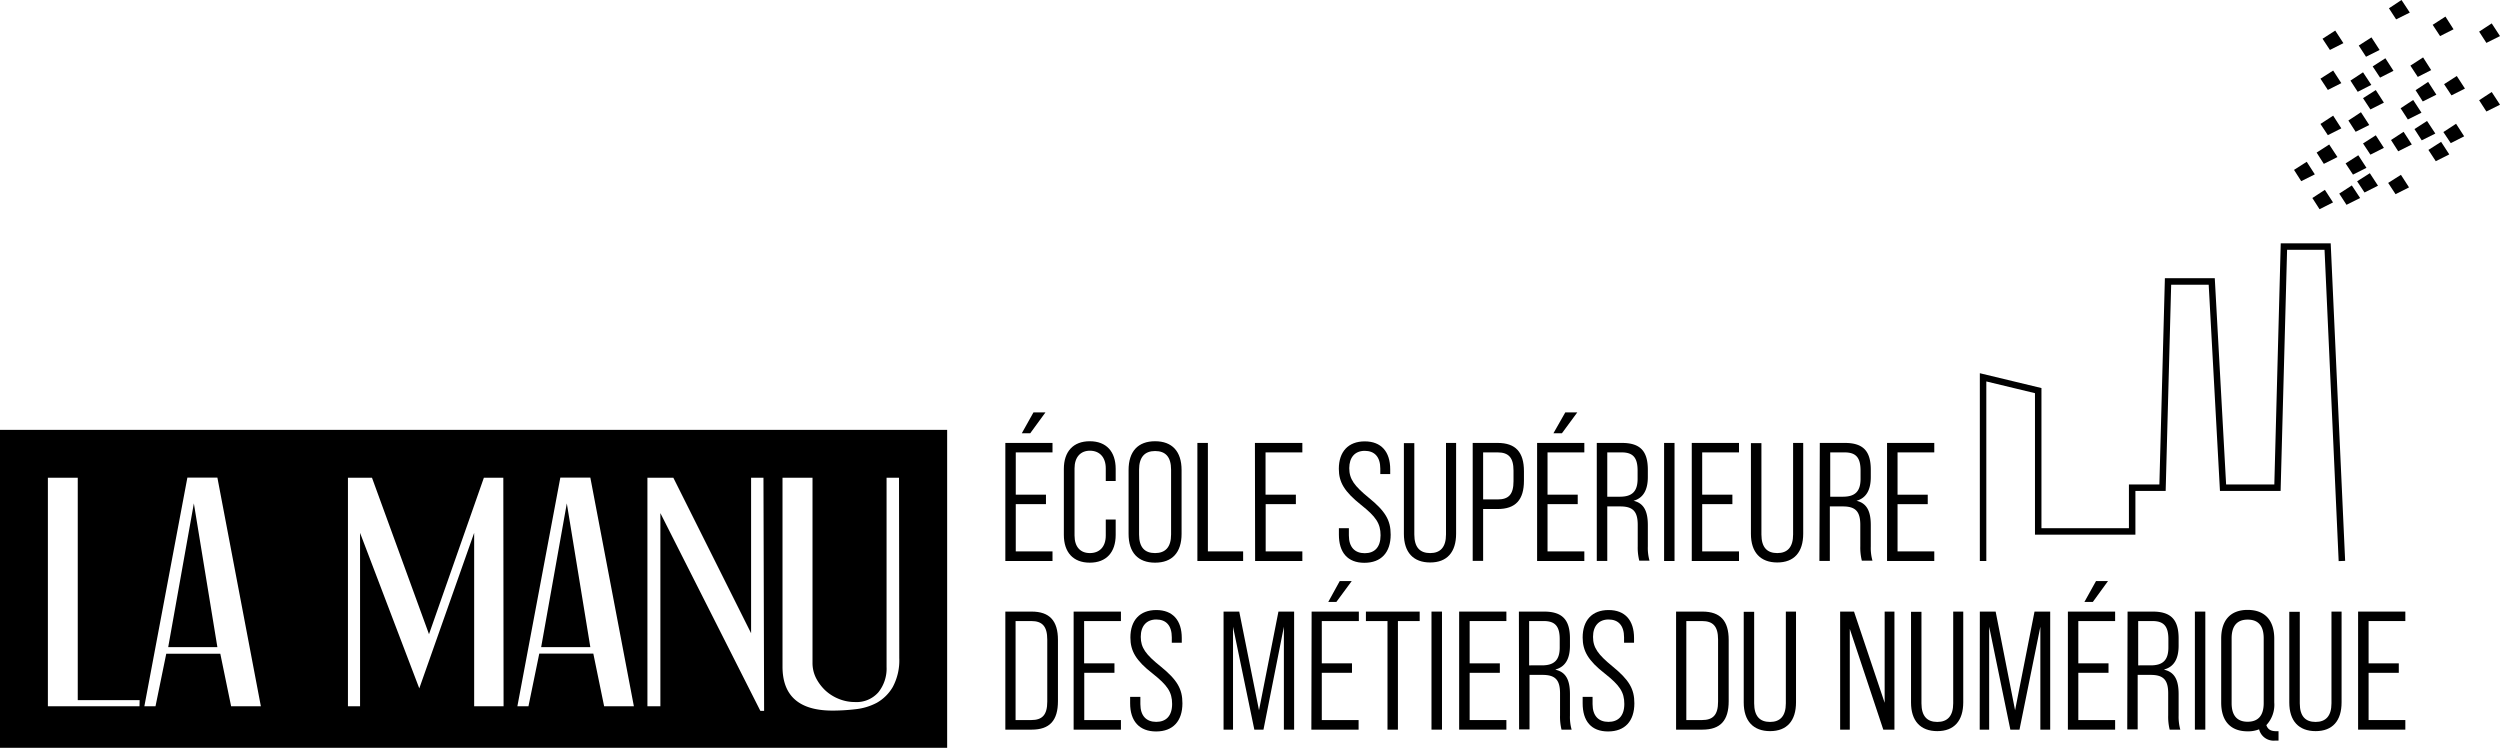 <svg xmlns="http://www.w3.org/2000/svg" width="385.84" height="115.41" viewBox="0 0 385.84 115.41">
  <g id="Calque_2" data-name="Calque 2">
    <g id="Calque_1-2" data-name="Calque 1">
      <g id="LaManuCompact_RVB_black">
        <g>
          <path d="M155.16,68.36h7.28v1.46h-5.67v6.53h4.66v1.46h-4.66V85.1h5.67v1.48h-7.28Zm4.34-4.71h1.85L159,66.87h-1.3Z"/>
          <path d="M164.19,82.55V72.37c0-2.66,1.43-4.27,4-4.27s4,1.61,4,4.27v1.87h-1.53V72.29c0-1.77-1-2.73-2.45-2.73s-2.37,1-2.37,2.73V82.65c0,1.77.91,2.71,2.37,2.71s2.45-.94,2.45-2.71V80.18h1.53v2.37c0,2.68-1.43,4.29-4,4.29S164.19,85.23,164.19,82.55Z"/>
          <path d="M174.18,82.39V72.55c0-2.89,1.46-4.45,4.09-4.45s4.09,1.56,4.09,4.45v9.84c0,2.89-1.46,4.45-4.09,4.45S174.18,85.28,174.18,82.39Zm6.56.1v-10c0-2-.88-2.88-2.47-2.88s-2.47.93-2.47,2.88v10c0,2,.88,2.87,2.47,2.87S180.74,84.45,180.74,82.49Z"/>
          <path d="M184.8,68.36h1.62V85.1h5.44v1.48H184.8Z"/>
          <path d="M193.68,68.36H201v1.46h-5.68v6.53H200v1.46h-4.66V85.1H201v1.48h-7.29Z"/>
          <path d="M206.64,82.52v-1h1.54v1.12c0,1.83.94,2.74,2.45,2.74s2.44-.91,2.44-2.76-.73-2.89-3-4.69c-2.58-2.06-3.44-3.49-3.44-5.57,0-2.65,1.46-4.24,4-4.24s3.93,1.59,3.93,4.32v.73h-1.53v-.84c0-1.82-.89-2.75-2.4-2.75s-2.39,1-2.39,2.68.78,2.73,3,4.55c2.58,2.09,3.39,3.49,3.39,5.7,0,2.76-1.46,4.35-4.06,4.35S206.64,85.25,206.64,82.52Z"/>
          <path d="M216.67,82.39v-14h1.61V82.49c0,2,.88,2.87,2.45,2.87s2.44-.91,2.44-2.87V68.36h1.56v14c0,2.86-1.4,4.45-4,4.45S216.67,85.25,216.67,82.39Z"/>
          <path d="M227.29,68.36h3.85c2.78,0,4.06,1.43,4.06,4.37v1.46c0,2.94-1.28,4.37-4.06,4.37H228.9v8h-1.61Zm3.85,8.72c1.69,0,2.45-.76,2.45-2.81V72.63c0-2-.76-2.81-2.45-2.81H228.9v7.26Z"/>
          <path d="M237.23,68.36h7.29v1.46h-5.68v6.53h4.66v1.46h-4.66V85.1h5.68v1.48h-7.29Zm4.35-4.71h1.85l-2.37,3.22h-1.31Z"/>
          <path d="M246.44,68.36h3.88c2.84,0,4,1.27,4,4.14v1.12c0,2-.71,3.25-2.21,3.67v0c1.58.36,2.21,1.59,2.21,3.75v3.3a7.16,7.16,0,0,0,.26,2.19H253a8.2,8.2,0,0,1-.24-2.21V81c0-2.11-.78-2.84-2.7-2.84h-2v8.41h-1.62Zm3.57,8.3c1.85,0,2.73-.78,2.73-2.76V72.63c0-2-.7-2.81-2.47-2.81h-2.21v6.84Z"/>
          <path d="M256.83,68.36h1.61V86.58h-1.61Z"/>
          <path d="M261.1,68.36h7.29v1.46h-5.68v6.53h4.66v1.46h-4.66V85.1h5.68v1.48H261.1Z"/>
          <path d="M270.23,82.39v-14h1.62V82.49c0,2,.88,2.87,2.45,2.87s2.44-.91,2.44-2.87V68.36h1.56v14c0,2.86-1.4,4.45-4,4.45S270.23,85.25,270.23,82.39Z"/>
          <path d="M280.86,68.36h3.87c2.84,0,4,1.27,4,4.14v1.12c0,2-.7,3.25-2.21,3.67v0c1.58.36,2.21,1.59,2.21,3.75v3.3a7.16,7.16,0,0,0,.26,2.19h-1.64a8.2,8.2,0,0,1-.24-2.21V81c0-2.11-.78-2.84-2.7-2.84h-2v8.41h-1.61Zm3.56,8.3c1.85,0,2.73-.78,2.73-2.76V72.63c0-2-.7-2.81-2.47-2.81h-2.21v6.84Z"/>
          <path d="M291.24,68.36h7.29v1.46h-5.67v6.53h4.66v1.46h-4.66V85.1h5.67v1.48h-7.29Z"/>
          <path d="M155.16,94.39h4.06c2.78,0,4.06,1.43,4.06,4.37v9.45c0,3-1.28,4.4-4.06,4.4h-4.06Zm4,16.74c1.69,0,2.47-.78,2.47-2.84V98.71c0-2.06-.78-2.86-2.47-2.86h-2.42v15.28Z"/>
          <path d="M165.7,94.39H173v1.46h-5.68v6.53H172v1.46h-4.66v7.29H173v1.48H165.7Z"/>
          <path d="M174.42,108.55v-1H176v1.12c0,1.83.94,2.74,2.45,2.74s2.45-.91,2.45-2.76-.73-2.89-3-4.69c-2.58-2-3.44-3.49-3.44-5.57,0-2.65,1.46-4.24,4-4.24s3.93,1.59,3.93,4.32v.73h-1.54v-.83c0-1.83-.88-2.76-2.39-2.76s-2.4,1-2.4,2.68.78,2.73,3.05,4.55c2.58,2.09,3.38,3.49,3.38,5.7,0,2.76-1.46,4.35-4.06,4.35S174.42,111.28,174.42,108.55Z"/>
          <path d="M188.84,94.39h2.42l3.05,15.23,3-15.23h2.42v18.22h-1.58V96.73L195,112.61h-1.41L190.3,96.73v15.88h-1.46Z"/>
          <path d="M202.43,94.39h7.29v1.46H204v6.53h4.66v1.46H204v7.29h5.68v1.48h-7.29Zm4.34-4.71h1.85l-2.37,3.22H205Z"/>
          <path d="M214.14,95.85h-3.33V94.39h8.3v1.46h-3.36v16.76h-1.61Z"/>
          <path d="M220.93,94.39h1.62v18.22h-1.62Z"/>
          <path d="M225.2,94.39h7.29v1.46h-5.67v6.53h4.66v1.46h-4.66v7.29h5.67v1.48H225.2Z"/>
          <path d="M234.42,94.39h3.88c2.83,0,4,1.27,4,4.14v1.12c0,2-.7,3.25-2.21,3.67v.05c1.59.36,2.21,1.59,2.21,3.75v3.3a7.12,7.12,0,0,0,.26,2.19H241a8.3,8.3,0,0,1-.23-2.21V107c0-2.11-.78-2.84-2.71-2.84h-2v8.41h-1.61Zm3.56,8.3c1.85,0,2.74-.78,2.74-2.76V98.66c0-2-.7-2.81-2.48-2.81H236v6.84Z"/>
          <path d="M244.26,108.55v-1h1.53v1.12c0,1.83.94,2.74,2.45,2.74s2.45-.91,2.45-2.76-.73-2.89-3-4.69c-2.57-2-3.43-3.49-3.43-5.57,0-2.65,1.45-4.24,4-4.24s3.93,1.59,3.93,4.32v.73h-1.54v-.83c0-1.83-.88-2.76-2.39-2.76s-2.4,1-2.4,2.68.78,2.73,3,4.55c2.57,2.09,3.38,3.49,3.38,5.7,0,2.76-1.46,4.35-4.06,4.35S244.26,111.28,244.26,108.55Z"/>
          <path d="M258.68,94.39h4.06c2.78,0,4.06,1.43,4.06,4.37v9.45c0,3-1.28,4.4-4.06,4.4h-4.06Zm4,16.74c1.69,0,2.48-.78,2.48-2.84V98.71c0-2.06-.79-2.86-2.48-2.86h-2.42v15.28Z"/>
          <path d="M269.12,108.42v-14h1.61v14.13c0,2,.89,2.87,2.45,2.87s2.44-.91,2.44-2.87V94.39h1.57v14c0,2.86-1.41,4.45-4,4.45S269.12,111.28,269.12,108.42Z"/>
          <path d="M284,94.39h2.14l4.73,14.08V94.39h1.51v18.22h-1.72l-5.17-15.54v15.54H284Z"/>
          <path d="M294.94,108.42v-14h1.61v14.13c0,2,.89,2.87,2.45,2.87s2.45-.91,2.45-2.87V94.39H303v14c0,2.86-1.41,4.45-4,4.45S294.94,111.28,294.94,108.42Z"/>
          <path d="M305.56,94.39H308l3,15.23,3-15.23h2.42v18.22H314.9V96.73l-3.22,15.88h-1.41L307,96.73v15.88h-1.46Z"/>
          <path d="M319.15,94.39h7.29v1.46h-5.68v6.53h4.66v1.46h-4.66v7.29h5.68v1.48h-7.29Zm4.34-4.71h1.85L323,92.9h-1.3Z"/>
          <path d="M328.36,94.39h3.88c2.84,0,4,1.27,4,4.14v1.12c0,2-.7,3.25-2.21,3.67v.05c1.59.36,2.21,1.59,2.21,3.75v3.3a7.44,7.44,0,0,0,.26,2.19h-1.64a8.3,8.3,0,0,1-.23-2.21V107c0-2.11-.78-2.84-2.71-2.84h-2v8.41h-1.61Zm3.57,8.3c1.85,0,2.73-.78,2.73-2.76V98.66c0-2-.7-2.81-2.47-2.81H330v6.84Z"/>
          <path d="M338.75,94.39h1.61v18.22h-1.61Z"/>
          <path d="M351.66,112.85v1.45h-.52a2.31,2.31,0,0,1-2.48-1.74,4.52,4.52,0,0,1-1.77.31c-2.62,0-4.08-1.56-4.08-4.45V98.58c0-2.89,1.46-4.45,4.08-4.45S351,95.69,351,98.58v9.84a4.58,4.58,0,0,1-1.22,3.49c.23.68.7.94,1.53.94Zm-4.77-1.46c1.59,0,2.48-.91,2.48-2.87v-10c0-2-.89-2.89-2.48-2.89s-2.47.93-2.47,2.89v10C344.42,110.48,345.31,111.39,346.89,111.39Z"/>
          <path d="M353.32,108.42v-14h1.62v14.13c0,2,.88,2.87,2.44,2.87s2.45-.91,2.45-2.87V94.39h1.56v14c0,2.86-1.4,4.45-4,4.45S353.32,111.28,353.32,108.42Z"/>
          <path d="M363.94,94.39h7.29v1.46h-5.67v6.53h4.66v1.46h-4.66v7.29h5.67v1.48h-7.29Z"/>
        </g>
        <g>
          <path d="M0,66.34v49.07H146.18V66.34Zm95.32,5.71-.08,0s0,0,0,0Zm-2.83,3.69h0l0,0-.06,0ZM21.53,109H7.39V73.73H12v34.33h9.55Zm14.14,0L34,100.89H25.66L24,109H22.28l6.64-35.29h4.63L40.26,109Zm42.05,0H73.18V82.24l-8.47,24-9.14-24V109H53.7V73.73h3.71l8.8,24.15,8.47-24.15h3Zm15.52,0-1.67-8.13H83.23L81.56,109H79.85l6.63-35.29h4.63L97.83,109Zm24.69.71h-.58L101.92,79.19V109h-2V73.73h4l12,24v-24h1.91Zm20.86-8.13a8.66,8.66,0,0,1-1,4.44,6.61,6.61,0,0,1-2.46,2.44,9,9,0,0,1-3.32,1,30.59,30.59,0,0,1-3.52.21q-7.73,0-7.72-6.8V73.73h4.63V102.3a5.16,5.16,0,0,0,.54,2.34,7.11,7.11,0,0,0,1.44,1.92,6.72,6.72,0,0,0,2.09,1.31,6.56,6.56,0,0,0,2.48.48,4.47,4.47,0,0,0,3.61-1.5,5.85,5.85,0,0,0,1.27-3.92V73.73h1.92Z"/>
          <polygon points="83.52 99.88 91.11 99.88 87.48 77.69 83.52 99.88"/>
          <polygon points="25.96 99.88 33.55 99.88 29.92 77.69 25.96 99.88"/>
        </g>
        <g>
          <polygon points="360.94 86.6 358.76 38.55 352.98 38.55 351.98 75.77 342.62 75.77 340.88 43.94 335.09 43.94 334.24 75.77 329.57 75.77 329.57 82.52 314.07 82.52 314.07 60.68 306.56 58.87 306.56 86.58 305.56 86.58 305.56 57.6 315.07 59.89 315.07 81.52 328.57 81.52 328.57 74.77 333.27 74.77 334.12 42.94 341.82 42.94 343.57 74.77 351.01 74.77 352 37.55 359.71 37.55 361.94 86.56 360.94 86.6"/>
          <g>
            <polyline points="357.99 32.29 356.88 30.56 358.81 29.3 360.07 31.24 357.99 32.29"/>
            <polyline points="355.16 27.96 354.05 26.22 356.01 24.97 357.26 26.91 355.16 27.96"/>
            <polyline points="365.84 23.87 364.7 22.14 366.67 20.88 367.92 22.82 365.84 23.87"/>
            <polyline points="365.84 16.89 364.7 15.15 366.67 13.9 367.92 15.84 365.84 16.89"/>
            <polyline points="376.59 5.57 375.45 3.83 377.42 2.56 378.67 4.52 376.59 5.57"/>
            <polyline points="383.74 6.62 382.62 4.88 384.56 3.61 385.84 5.57 383.74 6.62"/>
            <polyline points="358.65 25.29 357.54 23.55 359.48 22.3 360.75 24.24 358.65 25.29"/>
            <polyline points="359.59 7.71 358.45 5.98 360.41 4.72 361.67 6.66 359.59 7.71"/>
            <polyline points="373.92 15.66 372.81 13.92 374.75 12.64 376.02 14.61 373.92 15.66"/>
            <polyline points="378.24 22.09 377.1 20.38 379.06 19.1 380.31 21.04 378.24 22.09"/>
            <polyline points="363.88 14.17 362.76 12.44 364.7 11.16 365.98 13.1 363.88 14.17"/>
            <polyline points="365.16 8.76 364.04 7.03 366 5.77 367.26 7.71 365.16 8.76"/>
            <polyline points="367.33 11.98 366.19 10.25 368.15 8.99 369.4 10.93 367.33 11.98"/>
            <polyline points="373.76 21.66 372.64 19.92 374.58 18.67 375.86 20.61 373.76 21.66"/>
            <polyline points="371.62 18.44 370.5 16.71 372.44 15.43 373.72 17.39 371.62 18.44"/>
            <polyline points="375.93 24.88 374.79 23.14 376.75 21.89 378.01 23.83 375.93 24.88"/>
            <polyline points="378.35 14.72 377.21 12.99 379.17 11.73 380.43 13.67 378.35 14.72"/>
            <polyline points="373.15 11.87 372.01 10.13 373.97 8.86 375.22 10.82 373.15 11.87"/>
            <polyline points="383.74 17.21 382.62 15.47 384.56 14.2 385.84 16.16 383.74 17.21"/>
            <polyline points="369.81 2.99 368.7 1.28 370.64 0 371.92 1.94 369.81 2.99"/>
            <polyline points="362.15 31.61 361.03 29.88 362.97 28.62 364.25 30.56 362.15 31.61"/>
            <polyline points="359.27 13.88 358.13 12.14 360.09 10.89 361.35 12.83 359.27 13.88"/>
            <polyline points="364.93 29.71 363.79 27.98 365.75 26.73 367.01 28.66 364.93 29.71"/>
            <polyline points="363.56 20.34 362.44 18.6 364.38 17.32 365.66 19.29 363.56 20.34"/>
            <polyline points="363.15 26.95 362.01 25.22 363.97 23.96 365.23 25.9 363.15 26.95"/>
            <polyline points="359.27 20.86 358.13 19.13 360.09 17.85 361.35 19.81 359.27 20.86"/>
            <polyline points="370.13 23.35 369.02 21.61 370.96 20.34 372.23 22.3 370.13 23.35"/>
            <polyline points="369.72 29.97 368.58 28.23 370.55 26.98 371.8 28.92 369.72 29.97"/>
          </g>
        </g>
      </g>
    </g>
  </g>
</svg>
